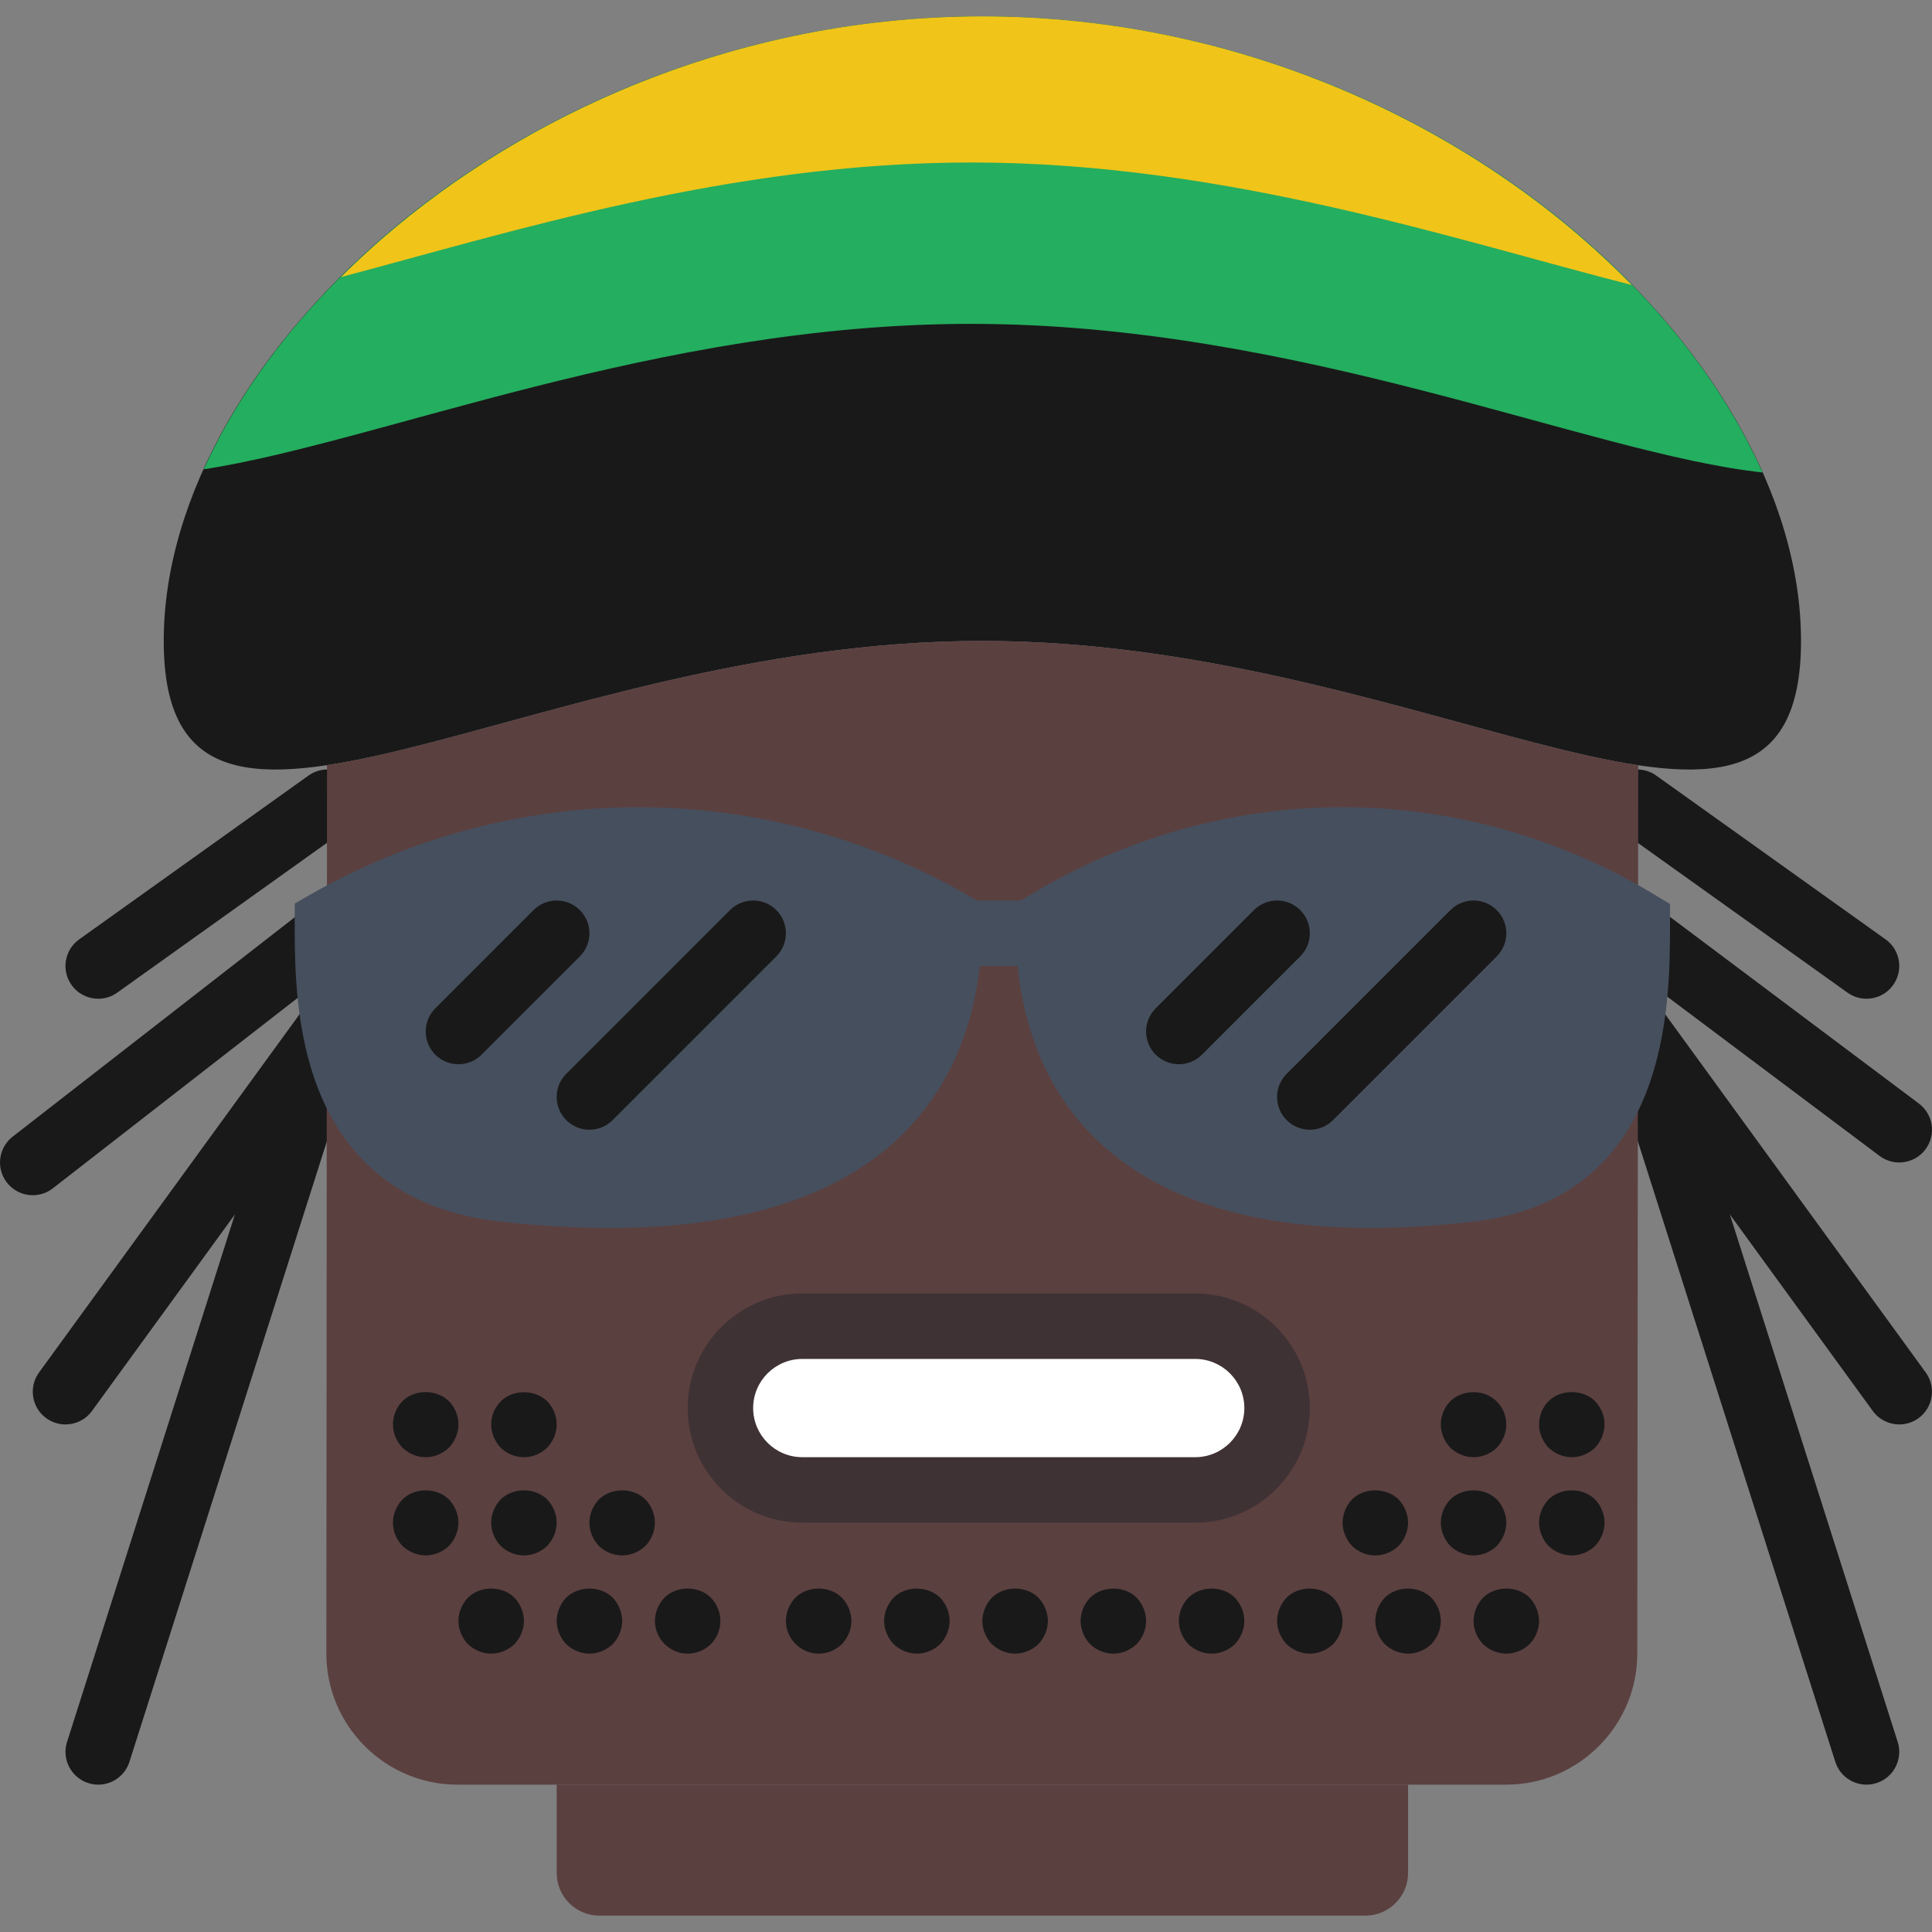 <?xml version="1.0" encoding="iso-8859-1"?>
<!-- Generator: Adobe Illustrator 18.0.0, SVG Export Plug-In . SVG Version: 6.00 Build 0)  -->
<!DOCTYPE svg PUBLIC "-//W3C//DTD SVG 1.1//EN" "http://www.w3.org/Graphics/SVG/1.1/DTD/svg11.dtd">
<svg version="1.1" id="Capa_1" xmlns="http://www.w3.org/2000/svg" xmlns:xlink="http://www.w3.org/1999/xlink" x="0px" y="0px"
	 viewBox="0 0 59 59" style="enable-background:new 0 0 59 59;" xml:space="preserve">
<rect x="0" y="0" width="59" height="59" fill="#808080" stroke="none"/>
<g>
	<path style="fill:#191919" d="M3.001,54.5c-0.101,0-0.203-0.015-0.304-0.047c-0.526-0.168-0.817-0.73-0.65-1.256l7-22
		c0.168-0.527,0.731-0.817,1.256-0.65c0.526,0.168,0.817,0.73,0.65,1.256l-7,22C3.817,54.229,3.424,54.5,3.001,54.5z"/>
	<path style="fill:#191919" d="M1.999,43.5c-0.204,0-0.41-0.063-0.587-0.191c-0.446-0.324-0.545-0.95-0.22-1.396l8-11
		c0.325-0.446,0.95-0.544,1.397-0.221c0.446,0.324,0.545,0.95,0.22,1.396l-8,11C2.613,43.357,2.308,43.5,1.999,43.5z"/>
	<path style="fill:#191919" d="M1.001,36.5c-0.298,0-0.593-0.133-0.79-0.386c-0.339-0.437-0.26-1.064,0.176-1.403l9-7
		c0.434-0.341,1.063-0.261,1.403,0.175c0.339,0.437,0.26,1.064-0.176,1.403l-9,7C1.432,36.432,1.215,36.5,1.001,36.5z"/>
	<path style="fill:#191919" d="M3.001,30.5c-0.312,0-0.62-0.146-0.815-0.419c-0.321-0.449-0.217-1.074,0.233-1.395l7-5
		c0.447-0.322,1.073-0.218,1.395,0.232c0.321,0.449,0.217,1.074-0.233,1.395l-7,5C3.405,30.44,3.202,30.5,3.001,30.5z"/>
	<path style="fill:#191919" d="M57,54.5c-0.424,0-0.817-0.271-0.953-0.697l-7-22c-0.167-0.525,0.124-1.088,0.65-1.256
		c0.525-0.17,1.088,0.123,1.256,0.65l7,22c0.167,0.525-0.124,1.088-0.65,1.256C57.202,54.485,57.1,54.5,57,54.5z"/>
	<path style="fill:#191919" d="M58.001,43.5c-0.309,0-0.614-0.143-0.81-0.412l-8-11c-0.325-0.446-0.226-1.072,0.22-1.396
		c0.447-0.326,1.072-0.227,1.397,0.221l8,11c0.325,0.446,0.226,1.072-0.22,1.396C58.411,43.438,58.205,43.5,58.001,43.5z"/>
	<path style="fill:#191919" d="M57.999,35.5c-0.208,0-0.419-0.065-0.599-0.2l-8-6c-0.442-0.331-0.531-0.958-0.2-1.399
		c0.331-0.442,0.957-0.53,1.4-0.2l8,6c0.442,0.331,0.531,0.958,0.2,1.399C58.604,35.362,58.303,35.5,57.999,35.5z"/>
	<path style="fill:#191919" d="M56.999,30.5c-0.201,0-0.404-0.061-0.58-0.187l-7-5c-0.45-0.32-0.554-0.945-0.233-1.395
		c0.321-0.45,0.946-0.555,1.395-0.232l7,5c0.45,0.32,0.554,0.945,0.233,1.395C57.619,30.355,57.311,30.5,56.999,30.5z"/>
	<path style="fill:#191919" d="M55,19.573c0,8.837-11.193,0-25,0s-25,8.837-25,0S16.193,0.5,30,0.5S55,10.736,55,19.573z"/>
	<path style="fill:#5B4040;" d="M30,19.573c-8.186,0-15.452,3.105-20.013,3.793C9.978,33.609,9.966,50.5,9.966,50.5c0,2.2,1.8,4,4,4
		H46c2.2,0,4-1.8,4-4c0,0,0.02-16.889,0.029-27.131C45.47,22.686,38.196,19.573,30,19.573z"/>
	<g>
		<path style="fill:#FFFFFF;" d="M36.5,45.5h-12c-1.375,0-2.5-1.125-2.5-2.5v0c0-1.375,1.125-2.5,2.5-2.5h12
			c1.375,0,2.5,1.125,2.5,2.5v0C39,44.375,37.875,45.5,36.5,45.5z"/>
		<path style="fill:#3f3234" d="M36.5,46.5h-12c-1.93,0-3.5-1.57-3.5-3.5s1.57-3.5,3.5-3.5h12c1.93,0,3.5,1.57,3.5,3.5
			S38.43,46.5,36.5,46.5z M24.5,41.5c-0.827,0-1.5,0.673-1.5,1.5s0.673,1.5,1.5,1.5h12c0.827,0,1.5-0.673,1.5-1.5
			s-0.673-1.5-1.5-1.5H24.5z"/>
	</g>
	<path style="fill:#464F5D;" d="M50.517,27.316C47.625,25.572,44.334,24.65,41,24.65s-6.625,0.922-9.517,2.666L31.179,27.5h-1.342
		l-0.342-0.195c-3.039-1.736-6.496-2.654-9.996-2.654s-6.957,0.918-9.996,2.654L9,27.593v0.58c0,2.529,0,8.454,6.321,9.138
		c1.164,0.126,2.275,0.189,3.303,0.189c8.723,0,10.904-4.538,11.299-8h1.151c0.54,5.169,4.305,8,10.754,8c0,0,0.001,0,0.001,0
		c0.978,0,2.034-0.063,3.14-0.19C51,36.621,51,30.701,51,28.173v-0.564L50.517,27.316z"/>
	<path style="fill:#191919" d="M14,32.5c-0.256,0-0.512-0.098-0.707-0.293c-0.391-0.391-0.391-1.023,0-1.414l3-3
		c0.391-0.391,1.023-0.391,1.414,0s0.391,1.023,0,1.414l-3,3C14.512,32.402,14.256,32.5,14,32.5z"/>
	<path style="fill:#191919" d="M18,34.5c-0.256,0-0.512-0.098-0.707-0.293c-0.391-0.391-0.391-1.023,0-1.414l5-5
		c0.391-0.391,1.023-0.391,1.414,0s0.391,1.023,0,1.414l-5,5C18.512,34.402,18.256,34.5,18,34.5z"/>
	<path style="fill:#191919" d="M36,32.5c-0.256,0-0.512-0.098-0.707-0.293c-0.391-0.391-0.391-1.023,0-1.414l3-3
		c0.391-0.391,1.023-0.391,1.414,0s0.391,1.023,0,1.414l-3,3C36.512,32.402,36.256,32.5,36,32.5z"/>
	<path style="fill:#191919" d="M40,34.5c-0.256,0-0.512-0.098-0.707-0.293c-0.391-0.391-0.391-1.023,0-1.414l5-5
		c0.391-0.391,1.023-0.391,1.414,0s0.391,1.023,0,1.414l-5,5C40.512,34.402,40.256,34.5,40,34.5z"/>
	<path style="fill:#24AE5F;" d="M6.222,14.332c5.357-0.825,13.857-4.442,23.43-4.442c10.029,0,18.878,3.967,24.172,4.538
		C50.616,7.194,41.165,0.5,30,0.5C18.884,0.5,9.471,7.134,6.222,14.332z"/>
	<g>
		<path style="fill:#191919" d="M45.71,47.21C45.89,47.02,46,46.76,46,46.5s-0.11-0.521-0.29-0.71c-0.38-0.37-1.04-0.37-1.42,0
			C44.11,45.98,44,46.24,44,46.5s0.11,0.52,0.29,0.71c0.19,0.18,0.44,0.29,0.71,0.29S45.52,47.39,45.71,47.21z"/>
		<path style="fill:#191919" d="M45,44.5c0.27,0,0.53-0.11,0.71-0.29C45.89,44.02,46,43.76,46,43.5c0-0.271-0.11-0.521-0.29-0.7
			c-0.37-0.38-1.04-0.38-1.42-0.01C44.11,42.98,44,43.23,44,43.5c0,0.26,0.11,0.52,0.29,0.71C44.48,44.39,44.73,44.5,45,44.5z"/>
		<path style="fill:#191919" d="M48,44.5c0.27,0,0.52-0.11,0.71-0.29C48.89,44.02,49,43.76,49,43.5c0-0.271-0.11-0.521-0.29-0.71
			c-0.37-0.37-1.05-0.37-1.42,0C47.11,42.97,47,43.23,47,43.5c0,0.26,0.11,0.52,0.29,0.71C47.48,44.39,47.73,44.5,48,44.5z"/>
		<path style="fill:#191919" d="M47.29,45.79C47.11,45.98,47,46.24,47,46.5s0.11,0.52,0.29,0.71c0.19,0.18,0.44,0.29,0.71,0.29
			s0.52-0.11,0.71-0.29C48.89,47.02,49,46.77,49,46.5c0-0.26-0.11-0.521-0.29-0.71C48.34,45.42,47.67,45.42,47.29,45.79z"/>
		<path style="fill:#191919" d="M45.29,48.79C45.11,48.98,45,49.24,45,49.5c0,0.27,0.11,0.52,0.29,0.71
			c0.19,0.18,0.45,0.29,0.71,0.29c0.26,0,0.52-0.11,0.71-0.29C46.89,50.02,47,49.77,47,49.5c0-0.26-0.11-0.521-0.29-0.71
			C46.34,48.42,45.67,48.42,45.29,48.79z"/>
		<path style="fill:#191919" d="M42.29,48.79C42.11,48.98,42,49.24,42,49.5c0,0.27,0.11,0.52,0.29,0.71
			c0.19,0.18,0.45,0.29,0.71,0.29c0.26,0,0.52-0.11,0.71-0.29C43.89,50.02,44,49.76,44,49.5s-0.11-0.521-0.29-0.71
			C43.33,48.42,42.66,48.42,42.29,48.79z"/>
		<path style="fill:#191919" d="M42.71,47.21C42.89,47.02,43,46.76,43,46.5s-0.11-0.521-0.29-0.71c-0.38-0.37-1.05-0.37-1.42,0
			C41.11,45.98,41,46.24,41,46.5s0.11,0.52,0.29,0.71c0.18,0.18,0.44,0.29,0.71,0.29S42.52,47.39,42.71,47.21z"/>
		<path style="fill:#191919" d="M39.29,48.79C39.11,48.98,39,49.24,39,49.5s0.11,0.52,0.29,0.71c0.19,0.18,0.45,0.29,0.71,0.29
			c0.26,0,0.52-0.11,0.71-0.29C40.89,50.02,41,49.76,41,49.5s-0.11-0.521-0.29-0.71C40.33,48.42,39.66,48.42,39.29,48.79z"/>
		<path style="fill:#191919" d="M36.29,48.79C36.11,48.98,36,49.24,36,49.5s0.11,0.52,0.29,0.71c0.19,0.18,0.45,0.29,0.71,0.29
			c0.27,0,0.52-0.11,0.71-0.29C37.89,50.02,38,49.76,38,49.5s-0.11-0.521-0.29-0.71C37.34,48.42,36.67,48.42,36.29,48.79z"/>
		<path style="fill:#191919" d="M33.29,48.79C33.11,48.98,33,49.24,33,49.5s0.11,0.52,0.29,0.71c0.19,0.18,0.45,0.29,0.71,0.29
			c0.26,0,0.52-0.11,0.71-0.29C34.89,50.02,35,49.77,35,49.5c0-0.26-0.11-0.521-0.29-0.71C34.34,48.42,33.67,48.42,33.29,48.79z"/>
		<path style="fill:#191919" d="M16.71,45.79c-0.38-0.37-1.04-0.37-1.42,0C15.11,45.98,15,46.24,15,46.5s0.11,0.52,0.29,0.71
			c0.19,0.18,0.44,0.29,0.71,0.29c0.27,0,0.52-0.11,0.71-0.29C16.89,47.02,17,46.76,17,46.5S16.89,45.98,16.71,45.79z"/>
		<path style="fill:#191919" d="M16,44.5c0.27,0,0.52-0.11,0.71-0.29C16.89,44.02,17,43.76,17,43.5c0-0.271-0.11-0.521-0.29-0.71
			c-0.38-0.37-1.06-0.36-1.41,0C15.11,42.98,15,43.23,15,43.5c0,0.26,0.11,0.52,0.29,0.71C15.47,44.39,15.73,44.5,16,44.5z"/>
		<path style="fill:#191919" d="M13,44.5c0.27,0,0.52-0.11,0.71-0.29C13.89,44.02,14,43.76,14,43.5c0-0.271-0.11-0.53-0.29-0.71
			c-0.38-0.37-1.05-0.37-1.42,0C12.11,42.97,12,43.23,12,43.5c0,0.27,0.11,0.52,0.29,0.71C12.48,44.39,12.73,44.5,13,44.5z"/>
		<path style="fill:#191919" d="M13.71,45.79c-0.38-0.37-1.04-0.37-1.42,0C12.11,45.98,12,46.24,12,46.5
			c0,0.27,0.11,0.52,0.29,0.71c0.19,0.18,0.45,0.29,0.71,0.29c0.27,0,0.52-0.11,0.71-0.29C13.89,47.02,14,46.76,14,46.5
			S13.89,45.98,13.71,45.79z"/>
		<path style="fill:#191919" d="M14.29,48.79C14.11,48.98,14,49.24,14,49.5s0.11,0.52,0.29,0.71c0.19,0.18,0.45,0.29,0.71,0.29
			c0.26,0,0.52-0.11,0.71-0.29C15.89,50.02,16,49.76,16,49.5s-0.11-0.521-0.29-0.71C15.34,48.42,14.66,48.42,14.29,48.79z"/>
		<path style="fill:#191919" d="M17.29,48.79C17.11,48.98,17,49.24,17,49.5s0.11,0.52,0.29,0.71c0.19,0.18,0.45,0.29,0.71,0.29
			c0.26,0,0.52-0.11,0.71-0.29C18.89,50.02,19,49.76,19,49.5s-0.11-0.521-0.29-0.71C18.34,48.42,17.67,48.42,17.29,48.79z"/>
		<path style="fill:#191919" d="M19.71,45.79c-0.38-0.37-1.04-0.37-1.42,0C18.11,45.98,18,46.24,18,46.5
			c0,0.27,0.11,0.52,0.29,0.71c0.19,0.18,0.44,0.29,0.71,0.29s0.52-0.11,0.71-0.29C19.89,47.02,20,46.76,20,46.5
			S19.89,45.98,19.71,45.79z"/>
		<path style="fill:#191919" d="M20.29,48.79C20.11,48.98,20,49.24,20,49.5s0.11,0.52,0.29,0.7c0.19,0.189,0.44,0.3,0.71,0.3
			s0.52-0.11,0.71-0.29C21.89,50.02,22,49.76,22,49.5s-0.11-0.521-0.29-0.71C21.34,48.42,20.66,48.42,20.29,48.79z"/>
		<path style="fill:#191919" d="M24.29,48.79C24.11,48.98,24,49.24,24,49.5s0.11,0.52,0.29,0.7c0.19,0.189,0.44,0.3,0.71,0.3
			s0.52-0.11,0.71-0.29C25.89,50.02,26,49.76,26,49.5s-0.11-0.521-0.29-0.71C25.34,48.42,24.66,48.42,24.29,48.79z"/>
		<path style="fill:#191919" d="M27.29,48.79C27.11,48.98,27,49.24,27,49.5s0.11,0.52,0.29,0.71c0.19,0.18,0.45,0.29,0.71,0.29
			c0.26,0,0.52-0.11,0.71-0.29C28.89,50.02,29,49.76,29,49.5s-0.11-0.521-0.29-0.71C28.33,48.42,27.66,48.42,27.29,48.79z"/>
		<path style="fill:#191919" d="M30.29,48.79C30.11,48.98,30,49.24,30,49.5c0,0.27,0.11,0.52,0.29,0.71
			c0.19,0.18,0.45,0.29,0.71,0.29c0.26,0,0.52-0.11,0.71-0.29C31.89,50.02,32,49.76,32,49.5s-0.11-0.521-0.29-0.71
			C31.34,48.42,30.67,48.42,30.29,48.79z"/>
	</g>
	<path style="fill:#F0C419;" d="M30,0.5c-7.948,0-15.011,3.398-19.587,7.962c5.152-1.363,11.875-3.5,19.239-3.5
		c7.821,0,14.916,2.407,20.175,3.74C45.26,4.018,38.087,0.5,30,0.5z"/>
	<path style="fill:#5B4040" d="M41.695,58.5H18.305C17.584,58.5,17,57.916,17,57.195V54.5h26v2.695
		C43,57.916,42.416,58.5,41.695,58.5z"/>
</g>
<g>
</g>
<g>
</g>
<g>
</g>
<g>
</g>
<g>
</g>
<g>
</g>
<g>
</g>
<g>
</g>
<g>
</g>
<g>
</g>
<g>
</g>
<g>
</g>
<g>
</g>
<g>
</g>
<g>
</g>
</svg>

